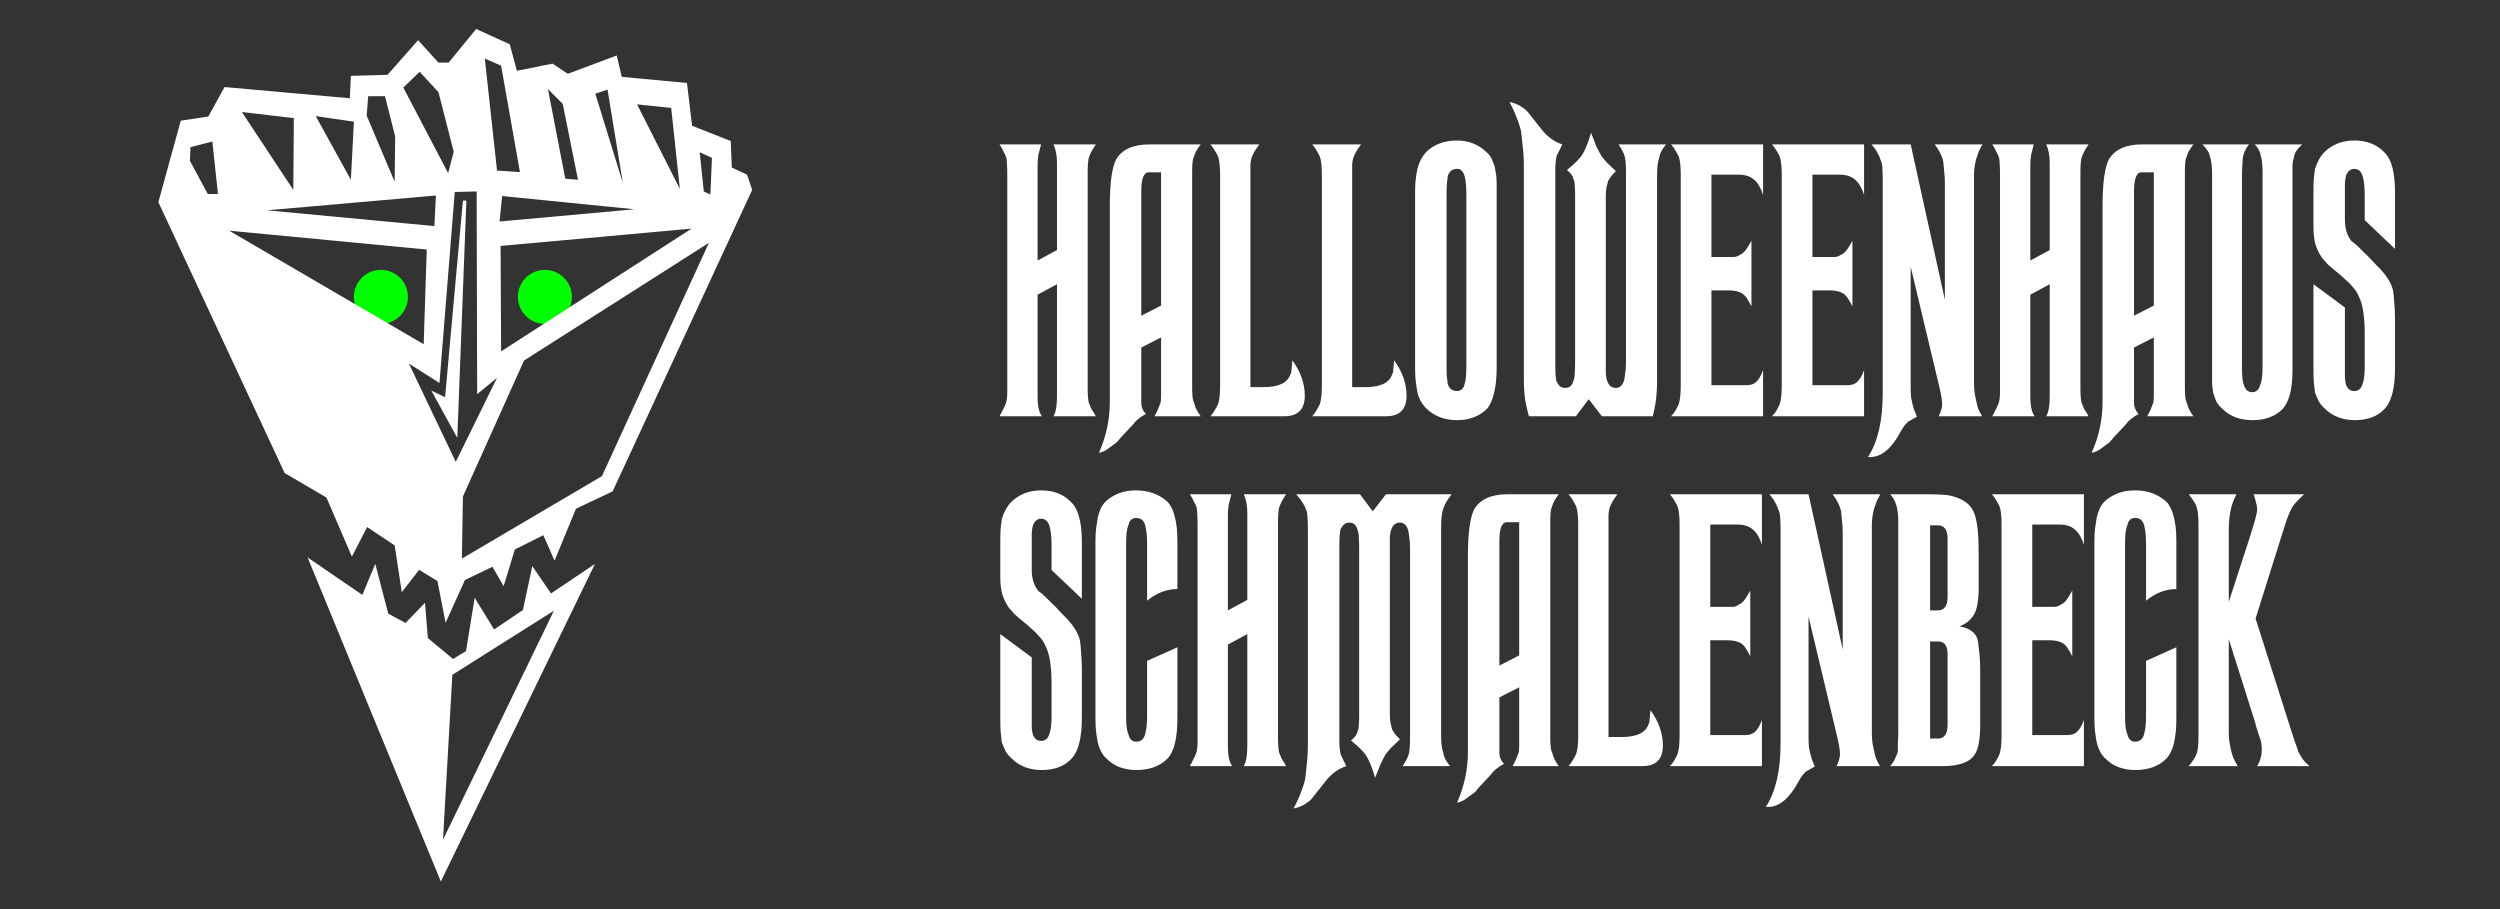 <?xml version="1.0" encoding="UTF-8" standalone="no"?>
<svg
   width="550"
   height="200"
   viewBox="0 0 145.521 52.917"
   version="1.1"
   id="svg5"
   xmlns="http://www.w3.org/2000/svg"
   xmlns:svg="http://www.w3.org/2000/svg">
  <rect x="0" y="0" width="145.521" height="52.917" fill="#333333" stroke="none"/>
  <defs
     id="defs8" />
  <g
     id="layer1">
    <path
       id="path2565"
       fill="#00ff00"
       d="m 83.668,59.279 a 5.929,5.929 0 0 0 -5.928,5.93 5.929,5.929 0 0 0 5.928,5.928 5.929,5.929 0 0 0 5.928,-5.928 5.929,5.929 0 0 0 -5.928,-5.93 z m 36.02,0 a 5.929,5.929 0 0 0 -5.928,5.93 5.929,5.929 0 0 0 5.928,5.928 5.929,5.929 0 0 0 5.928,-5.928 5.929,5.929 0 0 0 -5.928,-5.93 z"
       transform="scale(0.265)" />
    <path
       id="path869"
       fill="#ffffff"
       d="M 104.586 6.369 L 98.545 13.752 L 96.309 13.752 L 91.834 8.83 L 85.123 16.438 L 77.068 16.66 L 76.844 21.582 L 49.326 19.121 L 45.748 25.609 L 39.707 26.504 L 34.783 44.402 L 62.525 103.914 L 71.699 109.283 L 77.291 122.258 L 80.648 115.77 L 86.688 119.797 L 88.254 130.09 L 92.059 125.168 L 96.084 127.627 L 97.875 136.801 L 102.125 127.404 L 108.166 124.496 L 110.627 128.746 L 113.088 120.693 L 119.352 117.561 L 121.812 123.154 L 126.512 111.744 L 134.564 107.939 L 165.217 41.717 L 164.098 38.361 L 160.74 36.797 L 160.518 30.979 L 152.016 27.623 L 150.896 18.227 L 136.578 16.885 L 135.461 12.186 L 124.721 16.213 L 121.365 13.977 L 113.535 15.543 L 111.969 9.725 L 104.586 6.369 z M 106.488 12.857 L 110.068 14.424 L 114.207 37.803 L 109.172 37.467 L 106.488 12.857 z M 92.17 15.766 L 96.309 20.24 L 99.664 33.328 L 98.434 38.025 L 88.59 19.234 L 92.17 15.766 z M 120.357 19.57 L 123.604 22.812 L 126.959 39.48 L 124.162 39.256 L 120.357 19.57 z M 133.445 19.682 L 136.803 40.152 L 130.762 20.576 L 133.445 19.682 z M 80.871 21.135 L 84.562 21.135 L 86.799 29.973 L 86.688 39.928 L 80.537 25.387 L 80.871 21.135 z M 331.562 22.416 C 332.188 23.554 332.7 24.664 333.098 25.744 C 333.553 26.825 333.894 27.877 334.121 28.9 C 334.235 29.754 334.349 30.834 334.463 32.143 C 334.634 33.394 334.719 34.872 334.719 36.578 L 334.719 83.33 C 334.719 84.581 334.777 85.777 334.891 86.914 C 335.004 87.995 335.316 89.502 335.828 91.436 L 346.15 91.436 L 348.967 87.682 L 351.867 91.436 L 363.043 91.436 C 363.498 89.559 363.754 88.137 363.811 87.17 C 363.924 86.146 363.982 85.121 363.982 84.098 L 363.982 38.455 C 363.982 36.692 364.153 35.384 364.494 34.531 C 364.551 33.792 365.033 32.854 365.943 31.717 L 355.535 31.717 C 356.275 32.854 356.73 33.763 356.9 34.445 C 357.071 35.128 357.156 36.294 357.156 37.943 L 357.156 79.576 C 357.156 80.543 357.1 81.339 356.986 81.965 C 356.929 82.59 356.844 83.131 356.73 83.586 C 356.389 84.667 355.791 85.207 354.938 85.207 C 354.027 85.207 353.402 84.725 353.061 83.758 C 352.89 83.36 352.778 82.819 352.721 82.137 L 352.721 79.918 L 352.721 43.062 C 352.721 42.266 352.777 41.611 352.891 41.1 C 353.004 40.588 353.119 40.134 353.232 39.736 C 353.403 39.452 353.603 39.138 353.83 38.797 C 354.114 38.456 354.483 38.059 354.938 37.604 C 354.084 36.807 353.403 36.153 352.891 35.641 C 352.436 35.129 352.066 34.674 351.781 34.275 C 351.44 33.707 351.07 33.025 350.672 32.229 C 350.331 31.375 349.934 30.351 349.479 29.156 C 348.796 31.545 348.085 33.252 347.346 34.275 C 346.777 35.072 345.725 36.096 344.189 37.348 C 345.043 38.03 345.525 38.712 345.639 39.395 C 345.809 39.679 345.895 40.134 345.895 40.76 C 345.951 41.329 345.98 41.981 345.98 42.721 L 345.98 79.576 C 345.98 80.543 345.951 81.339 345.895 81.965 C 345.895 82.59 345.809 83.131 345.639 83.586 C 345.354 84.667 344.758 85.207 343.848 85.207 C 343.336 85.207 342.937 85.095 342.652 84.867 C 342.368 84.583 342.112 84.213 341.885 83.758 C 341.714 83.075 341.629 81.851 341.629 80.088 L 341.629 37.176 C 341.629 35.981 341.743 34.959 341.971 34.105 C 342.084 33.935 342.226 33.679 342.396 33.338 C 342.567 32.94 342.825 32.399 343.166 31.717 C 341.346 31.148 339.752 29.953 338.387 28.133 C 337.59 27.109 336.938 26.284 336.426 25.658 C 335.914 24.976 335.515 24.493 335.23 24.209 C 334.093 23.242 332.871 22.644 331.562 22.416 z M 139.936 22.926 L 147.43 23.709 L 149.332 41.494 L 139.936 22.926 z M 53.129 24.604 L 64.539 25.945 L 64.428 41.717 L 53.129 24.604 z M 69.35 25.498 L 77.738 26.729 L 77.068 39.48 L 69.35 25.498 z M 320.045 30.863 C 317.315 30.863 315.068 31.689 313.305 33.338 C 312.338 34.419 311.685 35.67 311.344 37.092 C 311.23 37.604 311.116 38.286 311.002 39.139 C 310.888 39.935 310.832 40.845 310.832 41.869 L 310.832 81.027 C 310.832 82.165 310.888 83.161 311.002 84.014 C 311.116 84.867 311.23 85.605 311.344 86.23 C 311.685 87.595 312.338 88.762 313.305 89.729 C 315.068 91.435 317.315 92.289 320.045 92.289 C 322.775 92.289 324.993 91.435 326.699 89.729 C 327.325 88.932 327.809 87.824 328.15 86.402 C 328.549 84.924 328.748 83.076 328.748 80.857 L 328.748 44.172 L 328.748 40.418 C 328.748 39.394 328.69 38.627 328.576 38.115 C 328.462 37.091 328.236 36.21 327.895 35.471 C 327.61 34.674 327.211 34.049 326.699 33.594 C 324.879 31.774 322.661 30.863 320.045 30.863 z M 517.119 30.863 C 514.56 30.863 512.398 31.689 510.635 33.338 C 509.725 34.248 509.014 35.499 508.502 37.092 C 508.445 37.604 508.36 38.286 508.246 39.139 C 508.189 39.935 508.16 40.845 508.16 41.869 L 508.16 49.973 C 508.16 51.338 508.303 52.562 508.588 53.643 C 508.929 54.723 509.411 55.717 510.037 56.627 C 510.265 56.911 510.693 57.396 511.318 58.078 C 512.001 58.704 512.909 59.471 514.047 60.381 C 516.322 62.315 517.659 63.851 518.057 64.988 C 518.967 66.638 519.422 69.425 519.422 73.35 L 519.422 80.43 C 519.422 82.193 519.281 83.444 518.996 84.184 C 518.712 85.321 518.086 85.891 517.119 85.891 C 516.266 85.891 515.667 85.435 515.326 84.525 C 515.212 84.127 515.127 83.643 515.07 83.074 L 515.07 80.857 L 515.07 67.547 L 508.16 62.43 L 508.16 81.027 C 508.16 82.165 508.191 83.161 508.246 84.014 C 508.36 84.867 508.445 85.605 508.502 86.23 C 508.786 86.97 509.071 87.625 509.355 88.193 C 509.697 88.762 510.123 89.274 510.635 89.729 C 512.341 91.435 514.559 92.289 517.289 92.289 C 520.133 92.289 522.322 91.435 523.857 89.729 C 525.336 88.136 526.076 85.18 526.076 80.857 L 526.076 70.449 C 526.076 68.857 526.02 67.52 525.906 66.439 C 525.849 65.359 525.764 64.475 525.65 63.793 C 525.423 62.94 525.082 62.144 524.627 61.404 C 524.172 60.665 523.602 59.927 522.92 59.188 C 522.124 58.391 521.442 57.68 520.873 57.055 C 520.304 56.429 519.82 55.945 519.422 55.604 L 518.057 54.238 C 517.602 53.783 517.09 53.357 516.521 52.959 C 515.555 51.765 515.07 50.228 515.07 48.352 L 515.07 42.209 L 515.07 40.162 C 515.127 39.536 515.212 38.996 515.326 38.541 C 515.724 37.574 516.323 37.092 517.119 37.092 C 518.143 37.092 518.796 37.774 519.08 39.139 C 519.194 39.594 519.279 40.161 519.336 40.844 C 519.393 41.469 519.422 42.295 519.422 43.318 L 519.422 48.352 L 526.076 54.666 L 526.076 42.295 C 526.076 37.972 525.338 35.073 523.859 33.594 C 522.21 31.774 519.963 30.863 517.119 30.863 z M 46.643 31.092 L 47.871 42.611 L 45.635 42.611 L 41.721 35.342 L 41.832 32.322 L 46.643 31.092 z M 219.547 31.717 C 219.945 32.286 220.23 32.797 220.4 33.252 C 220.628 33.65 220.798 33.991 220.912 34.275 C 221.083 34.674 221.168 35.214 221.168 35.896 C 221.225 36.522 221.252 37.262 221.252 38.115 L 221.252 86.061 C 221.252 87.198 221.14 88.079 220.912 88.705 C 220.798 88.989 220.655 89.303 220.484 89.645 C 220.314 89.929 220.143 90.27 219.973 90.668 L 219.547 91.436 L 228.846 91.436 L 228.504 90.838 C 228.106 89.985 227.908 88.762 227.908 87.17 L 227.908 64.732 L 232.174 62.43 L 232.174 86.828 C 232.174 88.534 232.03 89.815 231.746 90.668 L 231.404 91.436 L 240.705 91.436 L 240.277 90.668 C 239.993 90.27 239.766 89.9 239.596 89.559 C 239.482 89.16 239.339 88.82 239.168 88.535 C 238.997 87.796 238.912 86.63 238.912 85.037 L 238.912 38.115 C 238.912 36.409 238.997 35.243 239.168 34.617 C 239.452 33.764 239.966 32.797 240.705 31.717 L 231.404 31.717 C 231.916 32.854 232.174 34.218 232.174 35.811 L 232.174 54.922 L 227.908 57.225 L 227.908 36.322 C 227.908 35.526 227.964 34.759 228.078 34.02 C 228.249 33.28 228.448 32.513 228.676 31.717 L 219.547 31.717 z M 252.477 31.717 C 248.893 31.717 246.449 32.825 245.141 35.043 C 244.231 36.863 243.775 40.276 243.775 45.281 L 243.775 88.279 C 243.775 92.147 242.979 95.872 241.387 99.455 C 242.069 99.341 242.724 99.057 243.35 98.602 C 243.975 98.147 244.628 97.664 245.311 97.152 C 245.367 97.095 245.681 96.725 246.25 96.043 C 246.819 95.417 247.671 94.507 248.809 93.312 C 249.377 92.459 250.344 91.663 251.709 90.924 C 251.311 90.583 250.999 90.042 250.771 89.303 C 250.715 89.018 250.686 88.705 250.686 88.363 L 250.686 87 L 250.686 76.336 L 255.037 74.117 L 255.037 84.439 L 255.037 86.744 C 255.037 87.37 255.008 87.908 254.951 88.363 C 254.781 88.818 254.581 89.332 254.354 89.9 C 254.126 90.412 253.87 90.924 253.586 91.436 L 263.738 91.436 C 262.942 90.355 262.487 89.444 262.373 88.705 C 262.146 88.25 262.004 87.739 261.947 87.17 C 261.89 86.544 261.861 85.862 261.861 85.123 L 261.861 37.518 C 261.861 36.835 261.89 36.209 261.947 35.641 C 262.004 35.072 262.146 34.56 262.373 34.105 C 262.43 33.65 262.885 32.854 263.738 31.717 L 252.477 31.717 z M 265.871 31.717 C 266.326 32.229 266.667 32.711 266.895 33.166 C 267.179 33.621 267.408 34.047 267.578 34.445 C 267.863 35.298 268.004 36.664 268.004 38.541 L 268.004 84.611 C 268.004 86.488 267.862 87.852 267.578 88.705 C 267.407 89.103 267.179 89.529 266.895 89.984 C 266.667 90.439 266.326 90.924 265.871 91.436 L 282.08 91.436 C 285.094 91.436 286.604 89.928 286.604 86.914 C 286.604 84.241 285.693 81.653 283.873 79.15 C 283.816 79.833 283.758 80.459 283.701 81.027 C 283.701 81.539 283.616 81.936 283.445 82.221 C 282.82 84.098 280.857 85.037 277.559 85.037 L 274.658 85.037 L 274.658 38.541 L 274.658 36.066 C 274.715 35.384 274.829 34.843 275 34.445 C 275.227 33.763 275.768 32.854 276.621 31.717 L 265.871 31.717 z M 288.223 31.717 C 288.678 32.229 289.021 32.711 289.248 33.166 C 289.532 33.621 289.759 34.047 289.93 34.445 C 290.214 35.298 290.355 36.664 290.355 38.541 L 290.355 84.611 C 290.355 86.488 290.214 87.852 289.93 88.705 C 289.759 89.103 289.532 89.529 289.248 89.984 C 289.021 90.439 288.678 90.924 288.223 91.436 L 304.434 91.436 C 307.448 91.436 308.955 89.928 308.955 86.914 C 308.955 84.241 308.045 81.653 306.225 79.15 C 306.168 79.833 306.112 80.459 306.055 81.027 C 306.055 81.539 305.969 81.936 305.799 82.221 C 305.173 84.098 303.211 85.037 299.912 85.037 L 297.012 85.037 L 297.012 38.541 L 297.012 36.066 C 297.069 35.384 297.181 34.843 297.352 34.445 C 297.579 33.763 298.12 32.854 298.973 31.717 L 288.223 31.717 z M 367.053 31.717 C 367.508 32.229 367.849 32.711 368.076 33.166 C 368.361 33.621 368.589 34.047 368.76 34.445 C 369.044 35.298 369.186 36.608 369.186 38.371 L 369.186 84.611 C 369.186 86.488 369.044 87.852 368.76 88.705 C 368.589 89.16 368.361 89.615 368.076 90.07 C 367.849 90.525 367.508 90.981 367.053 91.436 L 387.271 91.436 L 387.271 81.283 C 386.873 82.421 386.391 83.273 385.822 83.842 C 385.31 84.354 384.57 84.611 383.604 84.611 L 375.926 84.611 L 375.926 63.793 L 379.85 63.793 C 380.93 63.793 381.841 63.992 382.58 64.391 C 382.978 64.618 383.348 64.988 383.689 65.5 C 384.031 66.012 384.372 66.609 384.713 67.291 L 384.713 52.873 C 384.315 53.612 383.916 54.267 383.518 54.836 C 383.119 55.405 382.637 55.804 382.068 56.031 C 381.784 56.259 381.385 56.4 380.873 56.457 L 379.082 56.457 L 375.926 56.457 L 375.926 38.371 L 381.982 38.371 C 383.347 38.371 384.457 38.741 385.311 39.48 C 386.164 40.22 386.816 41.328 387.271 42.807 L 387.271 31.717 L 367.053 31.717 z M 389.234 31.717 C 389.689 32.229 390.03 32.711 390.258 33.166 C 390.542 33.621 390.771 34.047 390.941 34.445 C 391.226 35.298 391.367 36.608 391.367 38.371 L 391.367 84.611 C 391.367 86.488 391.226 87.852 390.941 88.705 C 390.771 89.16 390.542 89.615 390.258 90.07 C 390.03 90.525 389.689 90.981 389.234 91.436 L 409.453 91.436 L 409.453 81.283 C 409.055 82.421 408.573 83.273 408.004 83.842 C 407.492 84.354 406.752 84.611 405.785 84.611 L 398.107 84.611 L 398.107 63.793 L 402.031 63.793 C 403.112 63.793 404.022 63.992 404.762 64.391 C 405.16 64.618 405.53 64.988 405.871 65.5 C 406.212 66.012 406.553 66.609 406.895 67.291 L 406.895 52.873 C 406.496 53.612 406.097 54.267 405.699 54.836 C 405.301 55.405 404.819 55.804 404.25 56.031 C 403.966 56.259 403.567 56.4 403.055 56.457 L 401.264 56.457 L 398.107 56.457 L 398.107 38.371 L 404.164 38.371 C 405.529 38.371 406.639 38.741 407.492 39.48 C 408.345 40.22 408.998 41.328 409.453 42.807 L 409.453 31.717 L 389.234 31.717 z M 411.074 31.717 C 411.643 32.342 412.069 32.939 412.354 33.508 C 412.695 34.077 412.923 34.588 413.037 35.043 C 413.321 35.612 413.463 36.266 413.463 37.006 C 413.52 37.745 413.549 38.627 413.549 39.65 L 413.549 86.402 C 413.549 92.431 412.468 97.094 410.307 100.393 L 410.818 100.393 C 413.264 100.393 415.482 98.545 417.473 94.848 C 417.757 94.393 418.013 93.966 418.24 93.568 C 418.524 93.227 418.809 92.913 419.094 92.629 C 419.321 92.515 419.577 92.374 419.861 92.203 C 420.203 92.032 420.602 91.806 421.057 91.521 C 420.772 90.839 420.544 90.269 420.373 89.814 C 420.259 89.359 420.147 88.933 420.033 88.535 C 419.976 88.251 419.891 87.825 419.777 87.256 C 419.72 86.63 419.691 85.89 419.691 85.037 L 419.691 58.59 L 425.834 84.354 C 426.346 86.401 426.602 87.881 426.602 88.791 C 426.602 89.246 426.516 89.701 426.346 90.156 C 426.232 90.611 426.062 91.037 425.834 91.436 L 435.389 91.436 C 435.047 90.867 434.763 90.326 434.535 89.814 C 434.365 89.303 434.223 88.762 434.109 88.193 C 433.996 87.738 433.881 87.198 433.768 86.572 C 433.654 85.89 433.598 85.065 433.598 84.098 L 433.598 38.627 C 433.598 37.774 433.653 37.034 433.768 36.408 C 433.881 35.726 433.996 35.185 434.109 34.787 L 434.195 34.617 C 434.309 34.219 434.45 33.793 434.621 33.338 C 434.849 32.826 435.133 32.286 435.475 31.717 L 424.98 31.717 C 426.004 33.082 426.63 34.36 426.857 35.555 C 426.914 36.01 426.971 36.635 427.027 37.432 C 427.141 38.228 427.199 39.167 427.199 40.248 L 427.199 65.842 L 419.691 31.717 L 411.074 31.717 z M 437.607 31.717 C 438.006 32.286 438.288 32.797 438.459 33.252 C 438.687 33.65 438.857 33.991 438.971 34.275 C 439.141 34.674 439.227 35.214 439.227 35.896 C 439.284 36.522 439.312 37.262 439.312 38.115 L 439.312 86.061 C 439.312 87.198 439.198 88.079 438.971 88.705 C 438.857 88.989 438.716 89.303 438.545 89.645 C 438.374 89.929 438.204 90.27 438.033 90.668 L 437.607 91.436 L 446.906 91.436 L 446.564 90.838 C 446.166 89.985 445.967 88.762 445.967 87.17 L 445.967 64.732 L 450.232 62.43 L 450.232 86.828 C 450.232 88.534 450.091 89.815 449.807 90.668 L 449.465 91.436 L 458.764 91.436 L 458.338 90.668 C 458.054 90.27 457.827 89.9 457.656 89.559 C 457.542 89.16 457.399 88.82 457.229 88.535 C 457.058 87.796 456.973 86.63 456.973 85.037 L 456.973 38.115 C 456.973 36.409 457.058 35.243 457.229 34.617 C 457.513 33.764 458.024 32.797 458.764 31.717 L 449.465 31.717 C 449.977 32.854 450.232 34.218 450.232 35.811 L 450.232 54.922 L 445.967 57.225 L 445.967 36.322 C 445.967 35.526 446.025 34.759 446.139 34.02 C 446.309 33.28 446.507 32.513 446.734 31.717 L 437.607 31.717 z M 470.537 31.717 C 466.954 31.717 464.509 32.825 463.201 35.043 C 462.291 36.863 461.836 40.276 461.836 45.281 L 461.836 88.279 C 461.836 92.147 461.04 95.872 459.447 99.455 C 460.13 99.341 460.783 99.057 461.408 98.602 C 462.034 98.147 462.689 97.664 463.371 97.152 C 463.428 97.095 463.742 96.725 464.311 96.043 C 464.879 95.417 465.732 94.507 466.869 93.312 C 467.438 92.459 468.405 91.663 469.77 90.924 C 469.371 90.583 469.06 90.042 468.832 89.303 C 468.775 89.018 468.746 88.705 468.746 88.363 L 468.746 87 L 468.746 76.336 L 473.098 74.117 L 473.098 84.439 L 473.098 86.744 C 473.098 87.37 473.067 87.908 473.012 88.363 C 472.841 88.818 472.642 89.332 472.414 89.9 C 472.187 90.412 471.931 90.924 471.646 91.436 L 481.799 91.436 C 481.003 90.355 480.547 89.444 480.434 88.705 C 480.206 88.25 480.065 87.739 480.008 87.17 C 479.951 86.544 479.922 85.862 479.922 85.123 L 479.922 37.518 C 479.922 36.835 479.952 36.209 480.008 35.641 C 480.065 35.072 480.206 34.56 480.434 34.105 C 480.491 33.65 480.946 32.854 481.799 31.717 L 470.537 31.717 z M 483.762 31.717 C 484.785 32.741 485.326 33.593 485.383 34.275 C 485.724 35.072 485.895 36.408 485.895 38.285 L 485.895 81.369 L 485.895 84.184 C 485.952 85.037 486.037 85.748 486.15 86.316 C 486.378 87.056 486.634 87.738 486.918 88.363 C 487.259 88.932 487.714 89.445 488.283 89.9 C 489.876 91.493 492.065 92.289 494.852 92.289 C 497.525 92.289 499.687 91.493 501.336 89.9 C 502.815 88.308 503.555 85.464 503.555 81.369 L 503.555 38.883 L 503.555 36.238 C 503.612 35.499 503.724 34.929 503.895 34.531 C 503.952 33.678 504.55 32.741 505.688 31.717 L 495.279 31.717 C 496.019 32.456 496.472 33.365 496.643 34.445 C 496.756 34.73 496.842 35.214 496.898 35.896 C 496.956 36.522 496.984 37.289 496.984 38.199 L 496.984 80.602 C 496.984 82.478 496.814 83.786 496.473 84.525 C 496.188 85.606 495.592 86.146 494.682 86.146 C 493.828 86.146 493.23 85.635 492.889 84.611 C 492.604 83.929 492.463 82.734 492.463 81.027 L 492.463 38.883 C 492.463 37.745 492.493 36.835 492.549 36.152 C 492.606 35.47 492.635 34.986 492.635 34.701 C 492.805 33.621 493.259 32.627 493.998 31.717 L 483.762 31.717 z M 153.693 33.439 L 156.379 34.67 L 156.043 42.725 L 154.588 42.053 L 153.693 33.439 z M 320.045 37.092 C 320.898 37.092 321.468 37.688 321.752 38.883 C 321.866 39.281 321.951 39.821 322.008 40.504 C 322.065 41.186 322.094 42.01 322.094 42.977 L 322.094 80.26 C 322.094 81.227 322.065 82.052 322.008 82.734 C 321.951 83.36 321.866 83.842 321.752 84.184 C 321.524 85.321 320.955 85.891 320.045 85.891 C 319.021 85.891 318.339 85.377 317.998 84.354 C 317.941 83.955 317.885 83.473 317.828 82.904 C 317.771 82.336 317.742 81.568 317.742 80.602 L 317.742 42.551 C 317.742 41.584 317.771 40.817 317.828 40.248 C 317.885 39.679 317.941 39.166 317.998 38.711 C 318.339 37.63 319.021 37.092 320.045 37.092 z M 252.307 37.859 L 255.037 37.859 L 255.037 67.121 L 250.686 69.34 L 250.686 42.039 C 250.686 39.252 251.226 37.859 252.307 37.859 z M 470.367 37.859 L 473.098 37.859 L 473.098 67.121 L 468.746 69.34 L 468.746 42.039 C 468.746 39.252 469.287 37.859 470.367 37.859 z M 104.697 42.053 L 104.811 86.574 L 109.172 82.996 L 100.111 101.451 L 89.82 79.863 L 96.533 84.113 L 99.889 42.166 L 104.697 42.053 z M 95.748 42.947 L 95.414 49.66 L 58.611 46.193 L 95.748 42.947 z M 110.291 43.061 L 139.375 45.969 L 109.732 48.654 L 110.291 43.061 z M 102.441 44.061 L 101.678 44.066 L 97.762 87.246 L 94.742 85.791 L 100.447 96.195 L 102.441 44.061 z M 151.904 50.219 L 110.068 77.178 L 109.955 54.023 L 151.904 50.219 z M 50.334 50.666 L 93.736 54.805 L 93.064 75.611 L 50.334 50.666 z M 155.707 53.352 L 132.217 104.584 L 101.455 122.705 L 101.678 109.059 L 115.102 79.191 L 155.707 53.352 z M 228.676 107.713 C 226.116 107.713 223.955 108.538 222.191 110.188 C 221.281 111.098 220.57 112.349 220.059 113.941 C 220.002 114.453 219.917 115.135 219.803 115.988 C 219.746 116.785 219.717 117.695 219.717 118.719 L 219.717 126.822 C 219.717 128.187 219.86 129.412 220.145 130.492 C 220.486 131.573 220.968 132.567 221.594 133.477 C 221.821 133.761 222.247 134.245 222.873 134.928 C 223.556 135.553 224.466 136.32 225.604 137.23 C 227.879 139.164 229.215 140.7 229.613 141.838 C 230.523 143.487 230.979 146.275 230.979 150.199 L 230.979 157.279 C 230.979 159.042 230.837 160.294 230.553 161.033 C 230.268 162.171 229.643 162.74 228.676 162.74 C 227.823 162.74 227.224 162.285 226.883 161.375 C 226.769 160.977 226.684 160.493 226.627 159.924 L 226.627 157.707 L 226.627 144.396 L 219.717 139.279 L 219.717 157.877 C 219.717 159.014 219.746 160.01 219.803 160.863 C 219.917 161.716 220.002 162.456 220.059 163.082 C 220.343 163.821 220.628 164.474 220.912 165.043 C 221.253 165.612 221.68 166.123 222.191 166.578 C 223.898 168.284 226.116 169.139 228.846 169.139 C 231.689 169.139 233.878 168.284 235.414 166.578 C 236.893 164.986 237.633 162.03 237.633 157.707 L 237.633 147.299 C 237.633 145.706 237.577 144.37 237.463 143.289 C 237.406 142.208 237.321 141.327 237.207 140.645 C 236.98 139.791 236.639 138.993 236.184 138.254 C 235.729 137.515 235.159 136.776 234.477 136.037 C 233.68 135.241 232.998 134.53 232.43 133.904 C 231.861 133.279 231.377 132.794 230.979 132.453 L 229.613 131.088 C 229.158 130.633 228.647 130.207 228.078 129.809 C 227.111 128.614 226.627 127.078 226.627 125.201 L 226.627 119.059 L 226.627 117.012 C 226.684 116.386 226.769 115.846 226.883 115.391 C 227.281 114.424 227.88 113.941 228.676 113.941 C 229.7 113.941 230.352 114.623 230.637 115.988 C 230.75 116.443 230.836 117.013 230.893 117.695 C 230.949 118.321 230.979 119.144 230.979 120.168 L 230.979 125.201 L 237.633 131.516 L 237.633 119.145 C 237.633 114.822 236.893 111.922 235.414 110.443 C 233.765 108.623 231.52 107.713 228.676 107.713 z M 249.492 107.713 C 246.99 107.713 244.857 108.453 243.094 109.932 C 242.582 110.387 242.154 110.954 241.812 111.637 C 241.528 112.262 241.301 112.946 241.131 113.686 C 241.017 114.311 240.903 115.049 240.789 115.902 C 240.675 116.699 240.619 117.665 240.619 118.803 L 240.619 157.963 C 240.619 159.1 240.675 160.094 240.789 160.947 C 240.903 161.8 241.017 162.513 241.131 163.082 C 241.529 164.675 242.184 165.868 243.094 166.664 C 243.947 167.517 244.914 168.143 245.994 168.541 C 247.132 168.939 248.325 169.139 249.576 169.139 C 252.477 169.139 254.753 168.313 256.402 166.664 C 257.881 165.185 258.619 162.227 258.619 157.791 L 258.619 142.18 L 251.965 145.166 L 251.965 156.682 C 251.965 157.762 251.938 158.646 251.881 159.328 C 251.824 160.011 251.739 160.522 251.625 160.863 C 251.398 162.228 250.714 162.91 249.576 162.91 C 248.666 162.91 248.099 162.37 247.871 161.289 C 247.53 160.607 247.359 159.355 247.359 157.535 L 247.359 119.059 C 247.359 117.352 247.53 116.101 247.871 115.305 C 248.099 114.281 248.666 113.77 249.576 113.77 C 250.714 113.77 251.398 114.424 251.625 115.732 C 251.739 116.187 251.824 116.755 251.881 117.438 C 251.938 118.063 251.965 118.888 251.965 119.912 L 251.965 131.941 C 254.069 130.235 256.287 129.383 258.619 129.383 L 258.619 118.803 C 258.619 116.585 258.422 114.793 258.023 113.428 C 257.682 112.006 257.142 110.927 256.402 110.188 C 254.582 108.538 252.279 107.713 249.492 107.713 z M 468.916 107.713 C 466.413 107.713 464.281 108.453 462.518 109.932 C 462.006 110.387 461.58 110.954 461.238 111.637 C 460.954 112.262 460.727 112.946 460.557 113.686 C 460.443 114.311 460.328 115.049 460.215 115.902 C 460.101 116.699 460.045 117.665 460.045 118.803 L 460.045 157.963 C 460.045 159.1 460.101 160.094 460.215 160.947 C 460.329 161.8 460.443 162.513 460.557 163.082 C 460.955 164.675 461.608 165.868 462.518 166.664 C 463.371 167.517 464.337 168.143 465.418 168.541 C 466.555 168.939 467.751 169.139 469.002 169.139 C 471.903 169.139 474.177 168.313 475.826 166.664 C 477.305 165.185 478.045 162.227 478.045 157.791 L 478.045 142.18 L 471.391 145.166 L 471.391 156.682 C 471.391 157.762 471.36 158.646 471.305 159.328 C 471.248 160.011 471.163 160.522 471.049 160.863 C 470.821 162.228 470.139 162.91 469.002 162.91 C 468.092 162.91 467.522 162.37 467.295 161.289 C 466.954 160.607 466.783 159.355 466.783 157.535 L 466.783 119.059 C 466.783 117.352 466.954 116.101 467.295 115.305 C 467.522 114.281 468.092 113.77 469.002 113.77 C 470.139 113.77 470.821 114.424 471.049 115.732 C 471.163 116.187 471.248 116.755 471.305 117.438 C 471.362 118.063 471.391 118.888 471.391 119.912 L 471.391 131.941 C 473.495 130.235 475.713 129.383 478.045 129.383 L 478.045 118.803 C 478.045 116.585 477.845 114.793 477.447 113.428 C 477.106 112.006 476.566 110.927 475.826 110.188 C 474.006 108.538 471.703 107.713 468.916 107.713 z M 261.35 108.566 C 261.748 109.135 262.033 109.647 262.203 110.102 C 262.431 110.5 262.601 110.841 262.715 111.125 C 262.885 111.523 262.971 112.064 262.971 112.746 C 263.028 113.372 263.057 114.112 263.057 114.965 L 263.057 162.91 C 263.057 164.048 262.942 164.929 262.715 165.555 C 262.601 165.839 262.46 166.153 262.289 166.494 C 262.118 166.779 261.948 167.119 261.777 167.518 L 261.35 168.285 L 270.648 168.285 L 270.309 167.688 C 269.91 166.834 269.711 165.612 269.711 164.02 L 269.711 141.582 L 273.977 139.279 L 273.977 163.678 C 273.977 165.384 273.833 166.664 273.549 167.518 L 273.209 168.285 L 282.508 168.285 L 282.082 167.518 C 281.798 167.119 281.569 166.749 281.398 166.408 C 281.285 166.01 281.143 165.669 280.973 165.385 C 280.802 164.645 280.717 163.479 280.717 161.887 L 280.717 114.965 C 280.717 113.259 280.802 112.092 280.973 111.467 C 281.257 110.614 281.768 109.647 282.508 108.566 L 273.209 108.566 C 273.721 109.704 273.977 111.068 273.977 112.66 L 273.977 131.771 L 269.711 134.074 L 269.711 113.172 C 269.711 112.376 269.767 111.609 269.881 110.869 C 270.052 110.13 270.251 109.363 270.479 108.566 L 261.35 108.566 z M 284.727 108.566 C 285.921 109.988 286.632 111.096 286.859 111.893 C 287.03 112.177 287.142 112.746 287.199 113.6 C 287.256 114.396 287.285 115.419 287.285 116.67 L 287.285 163.422 C 287.285 165.128 287.2 166.635 287.029 167.943 C 286.916 169.195 286.801 170.246 286.688 171.1 C 286.46 172.123 286.119 173.177 285.664 174.258 C 285.266 175.338 284.755 176.446 284.129 177.584 C 285.437 177.356 286.659 176.76 287.797 175.793 C 288.081 175.509 288.48 175.024 288.992 174.342 C 289.504 173.716 290.157 172.893 290.953 171.869 C 292.318 170.049 293.91 168.854 295.73 168.285 L 294.963 166.75 C 294.792 166.352 294.651 166.067 294.537 165.896 C 294.31 165.043 294.195 164.019 294.195 162.824 L 294.195 119.912 C 294.195 118.149 294.281 116.927 294.451 116.244 C 294.679 115.789 294.934 115.448 295.219 115.221 C 295.503 114.936 295.902 114.793 296.414 114.793 C 297.324 114.793 297.921 115.333 298.205 116.414 C 298.376 116.869 298.461 117.41 298.461 118.035 C 298.518 118.661 298.547 119.457 298.547 120.424 L 298.547 157.279 C 298.547 158.019 298.518 158.702 298.461 159.328 C 298.461 159.897 298.376 160.323 298.205 160.607 C 298.091 161.29 297.607 161.972 296.754 162.654 C 298.29 163.906 299.343 164.93 299.912 165.727 C 300.651 166.75 301.362 168.455 302.045 170.844 C 302.5 169.649 302.897 168.656 303.238 167.859 C 303.636 167.006 304.006 166.295 304.348 165.727 C 304.632 165.328 305.002 164.873 305.457 164.361 C 305.969 163.849 306.651 163.195 307.504 162.398 C 307.049 161.943 306.679 161.546 306.395 161.205 C 306.167 160.864 305.969 160.55 305.799 160.266 C 305.685 159.868 305.571 159.412 305.457 158.9 C 305.343 158.388 305.285 157.736 305.285 156.939 L 305.285 120.084 L 305.285 117.865 C 305.342 117.183 305.456 116.642 305.627 116.244 C 305.968 115.277 306.594 114.793 307.504 114.793 C 308.357 114.793 308.954 115.333 309.295 116.414 C 309.409 116.869 309.496 117.41 309.553 118.035 C 309.666 118.661 309.723 119.457 309.723 120.424 L 309.723 162.057 C 309.723 163.706 309.637 164.872 309.467 165.555 C 309.296 166.237 308.841 167.148 308.102 168.285 L 318.51 168.285 C 317.6 167.148 317.115 166.21 317.059 165.471 C 316.717 164.618 316.547 163.308 316.547 161.545 L 316.547 115.902 C 316.547 113.912 316.717 112.49 317.059 111.637 C 317.286 110.84 317.885 109.818 318.852 108.566 L 304.434 108.566 L 301.533 112.32 L 298.717 108.566 L 284.727 108.566 z M 331.137 108.566 C 327.554 108.566 325.107 109.674 323.799 111.893 C 322.889 113.713 322.434 117.126 322.434 122.131 L 322.434 165.129 C 322.434 168.996 321.637 172.722 320.045 176.305 C 320.727 176.191 321.382 175.906 322.008 175.451 C 322.633 174.996 323.288 174.514 323.971 174.002 C 324.028 173.945 324.339 173.575 324.908 172.893 C 325.477 172.267 326.329 171.357 327.467 170.162 C 328.036 169.309 329.004 168.513 330.369 167.773 C 329.971 167.432 329.657 166.892 329.43 166.152 C 329.373 165.868 329.344 165.556 329.344 165.215 L 329.344 163.85 L 329.344 153.186 L 333.695 150.967 L 333.695 161.289 L 333.695 163.594 C 333.695 164.219 333.666 164.76 333.609 165.215 C 333.439 165.67 333.241 166.181 333.014 166.75 C 332.786 167.262 332.53 167.773 332.246 168.285 L 342.396 168.285 C 341.6 167.205 341.147 166.294 341.033 165.555 C 340.806 165.1 340.662 164.588 340.605 164.02 C 340.549 163.394 340.521 162.712 340.521 161.973 L 340.521 114.367 C 340.521 113.685 340.549 113.059 340.605 112.49 C 340.662 111.921 340.806 111.41 341.033 110.955 C 341.09 110.5 341.543 109.704 342.396 108.566 L 331.137 108.566 z M 344.529 108.566 C 344.984 109.078 345.327 109.561 345.555 110.016 C 345.839 110.471 346.066 110.897 346.236 111.295 C 346.521 112.148 346.662 113.514 346.662 115.391 L 346.662 161.461 C 346.662 163.338 346.521 164.702 346.236 165.555 C 346.066 165.953 345.839 166.379 345.555 166.834 C 345.327 167.289 344.984 167.773 344.529 168.285 L 360.74 168.285 C 363.755 168.285 365.262 166.778 365.262 163.764 C 365.262 161.091 364.351 158.503 362.531 156 C 362.474 156.683 362.418 157.308 362.361 157.877 C 362.361 158.389 362.276 158.788 362.105 159.072 C 361.48 160.949 359.518 161.887 356.219 161.887 L 353.318 161.887 L 353.318 115.391 L 353.318 112.916 C 353.375 112.234 353.488 111.693 353.658 111.295 C 353.886 110.612 354.426 109.704 355.279 108.566 L 344.529 108.566 z M 366.797 108.566 C 367.252 109.078 367.593 109.561 367.82 110.016 C 368.105 110.471 368.333 110.897 368.504 111.295 C 368.788 112.148 368.93 113.458 368.93 115.221 L 368.93 161.461 C 368.93 163.338 368.788 164.702 368.504 165.555 C 368.333 166.01 368.105 166.465 367.82 166.92 C 367.593 167.375 367.252 167.83 366.797 168.285 L 387.016 168.285 L 387.016 158.133 C 386.617 159.27 386.135 160.123 385.566 160.691 C 385.055 161.203 384.315 161.461 383.348 161.461 L 375.67 161.461 L 375.67 140.645 L 379.594 140.645 C 380.674 140.645 381.585 140.842 382.324 141.24 C 382.722 141.468 383.092 141.838 383.434 142.35 C 383.775 142.861 384.116 143.458 384.457 144.141 L 384.457 129.723 C 384.059 130.462 383.66 131.117 383.262 131.686 C 382.864 132.254 382.381 132.653 381.812 132.881 C 381.528 133.108 381.129 133.25 380.617 133.307 L 378.826 133.307 L 375.67 133.307 L 375.67 115.221 L 381.727 115.221 C 383.092 115.221 384.202 115.591 385.055 116.33 C 385.908 117.069 386.561 118.177 387.016 119.656 L 387.016 108.566 L 366.797 108.566 z M 388.637 108.566 C 389.205 109.192 389.632 109.789 389.916 110.357 C 390.257 110.926 390.486 111.438 390.6 111.893 C 390.884 112.461 391.025 113.116 391.025 113.855 C 391.082 114.595 391.111 115.476 391.111 116.5 L 391.111 163.252 C 391.111 169.281 390.03 173.943 387.869 177.242 L 388.381 177.242 C 390.827 177.242 393.045 175.394 395.035 171.697 C 395.319 171.242 395.575 170.816 395.803 170.418 C 396.087 170.077 396.372 169.765 396.656 169.48 C 396.884 169.367 397.139 169.223 397.424 169.053 C 397.765 168.882 398.164 168.655 398.619 168.371 C 398.335 167.689 398.106 167.119 397.936 166.664 C 397.822 166.209 397.709 165.783 397.596 165.385 C 397.539 165.1 397.454 164.674 397.34 164.105 C 397.283 163.48 397.254 162.74 397.254 161.887 L 397.254 135.439 L 403.396 161.205 C 403.908 163.253 404.164 164.731 404.164 165.641 C 404.164 166.096 404.079 166.551 403.908 167.006 C 403.794 167.461 403.624 167.887 403.396 168.285 L 412.951 168.285 C 412.61 167.716 412.325 167.176 412.098 166.664 C 411.927 166.152 411.786 165.612 411.672 165.043 C 411.558 164.588 411.444 164.048 411.33 163.422 C 411.216 162.739 411.16 161.914 411.16 160.947 L 411.16 115.477 C 411.16 114.623 411.216 113.883 411.33 113.258 C 411.444 112.575 411.558 112.035 411.672 111.637 L 411.758 111.467 C 411.872 111.069 412.013 110.643 412.184 110.188 C 412.411 109.676 412.696 109.135 413.037 108.566 L 402.543 108.566 C 403.567 109.931 404.192 111.21 404.42 112.404 C 404.477 112.859 404.533 113.485 404.59 114.281 C 404.704 115.078 404.762 116.017 404.762 117.098 L 404.762 142.691 L 397.254 108.566 L 388.637 108.566 z M 415.17 108.566 C 416.364 109.761 416.961 111.694 416.961 114.367 L 416.961 160.521 C 416.961 161.659 416.931 162.626 416.875 163.422 L 416.875 165.129 C 416.705 165.641 416.478 166.181 416.193 166.75 C 415.966 167.262 415.625 167.773 415.17 168.285 L 426.688 168.285 C 430.441 168.285 432.83 167.375 433.854 165.555 C 434.593 164.417 434.963 162.284 434.963 159.156 L 434.963 147.639 C 434.963 145.705 434.877 144.113 434.707 142.861 C 434.593 141.61 434.45 140.7 434.279 140.131 C 433.711 138.766 432.403 137.914 430.355 137.572 C 431.664 137.174 432.745 136.322 433.598 135.014 C 434.28 133.819 434.621 131.828 434.621 129.041 L 434.621 121.191 C 434.621 116.755 434.222 113.77 433.426 112.234 C 432.686 110.642 431.067 109.532 428.564 108.906 C 428.109 108.793 427.399 108.707 426.432 108.65 C 425.522 108.594 424.441 108.566 423.189 108.566 L 415.17 108.566 z M 437.521 108.566 C 437.976 109.078 438.317 109.561 438.545 110.016 C 438.829 110.471 439.058 110.897 439.229 111.295 C 439.513 112.148 439.654 113.458 439.654 115.221 L 439.654 161.461 C 439.654 163.338 439.513 164.702 439.229 165.555 C 439.058 166.01 438.829 166.465 438.545 166.92 C 438.317 167.375 437.976 167.83 437.521 168.285 L 457.74 168.285 L 457.74 158.133 C 457.342 159.27 456.86 160.123 456.291 160.691 C 455.779 161.203 455.039 161.461 454.072 161.461 L 446.395 161.461 L 446.395 140.645 L 450.318 140.645 C 451.399 140.645 452.309 140.842 453.049 141.24 C 453.447 141.468 453.817 141.838 454.158 142.35 C 454.499 142.861 454.84 143.458 455.182 144.141 L 455.182 129.723 C 454.784 130.462 454.384 131.117 453.986 131.686 C 453.588 132.254 453.106 132.653 452.537 132.881 C 452.253 133.108 451.854 133.25 451.342 133.307 L 449.551 133.307 L 446.395 133.307 L 446.395 115.221 L 452.451 115.221 C 453.816 115.221 454.926 115.591 455.779 116.33 C 456.632 117.069 457.285 118.177 457.74 119.656 L 457.74 108.566 L 437.521 108.566 z M 480.775 108.566 C 481.742 109.818 482.31 110.726 482.48 111.295 C 482.765 112.148 482.908 113.458 482.908 115.221 L 482.908 161.461 C 482.908 162.428 482.878 163.224 482.822 163.85 C 482.765 164.475 482.68 164.987 482.566 165.385 C 482.339 166.124 481.742 167.091 480.775 168.285 L 491.525 168.285 C 491.127 167.603 490.784 166.948 490.5 166.322 C 490.272 165.64 490.102 165.043 489.988 164.531 C 489.875 163.963 489.762 163.337 489.648 162.654 C 489.591 161.972 489.562 161.176 489.562 160.266 L 489.562 140.389 L 495.363 158.73 C 495.477 159.299 495.618 159.811 495.789 160.266 C 495.96 160.721 496.103 161.176 496.217 161.631 C 496.501 162.313 496.672 162.91 496.729 163.422 C 496.786 163.877 496.814 164.332 496.814 164.787 C 496.814 165.356 496.729 165.925 496.559 166.494 C 496.445 167.006 496.189 167.603 495.791 168.285 L 507.307 168.285 C 506.738 167.83 506.256 167.346 505.857 166.834 C 505.516 166.322 505.175 165.755 504.834 165.129 C 504.777 164.845 504.606 164.333 504.322 163.594 C 504.038 162.854 503.668 161.744 503.213 160.266 L 495.449 135.865 L 501.08 117.951 C 501.535 116.529 501.905 115.363 502.189 114.453 C 502.531 113.486 502.813 112.775 503.041 112.32 C 503.325 111.638 503.724 111.012 504.236 110.443 C 504.805 109.818 505.431 109.192 506.113 108.566 L 495.021 108.566 C 495.249 109.192 495.421 109.789 495.535 110.357 C 495.706 110.869 495.791 111.381 495.791 111.893 C 495.791 112.348 495.648 113.088 495.363 114.111 C 495.079 115.078 494.709 116.301 494.254 117.779 L 489.562 132.197 L 489.562 116.33 C 489.562 113.145 490.13 110.557 491.268 108.566 L 480.775 108.566 z M 330.965 114.709 L 333.695 114.709 L 333.695 143.971 L 329.344 146.189 L 329.344 118.889 C 329.344 116.102 329.884 114.709 330.965 114.709 z M 423.957 115.391 L 425.662 115.391 C 427.084 115.391 427.795 116.357 427.795 118.291 L 427.795 131.088 C 427.795 133.079 427.084 134.074 425.662 134.074 L 423.957 134.074 L 423.957 115.391 z M 67.562 122.443 L 96.83 193.631 L 130.684 123.867 L 121.033 130.352 L 116.92 124.342 L 114.863 133.99 L 108.535 138.262 L 104.264 131.303 L 102.365 143.008 L 99.518 144.748 L 93.98 140.16 L 93.35 132.408 L 89.078 136.84 L 85.281 134.783 L 82.434 123.867 L 79.586 130.668 L 67.562 122.443 z M 121.666 134.148 L 97.303 184.457 L 99.361 148.229 L 121.666 134.148 z M 423.957 140.9 L 425.662 140.9 C 427.084 140.9 427.795 141.809 427.795 143.629 L 427.795 159.156 C 427.795 161.204 427.084 162.229 425.662 162.229 L 423.957 162.229 L 423.957 140.9 z "
       transform="scale(0.265)" />
  </g>
</svg>
